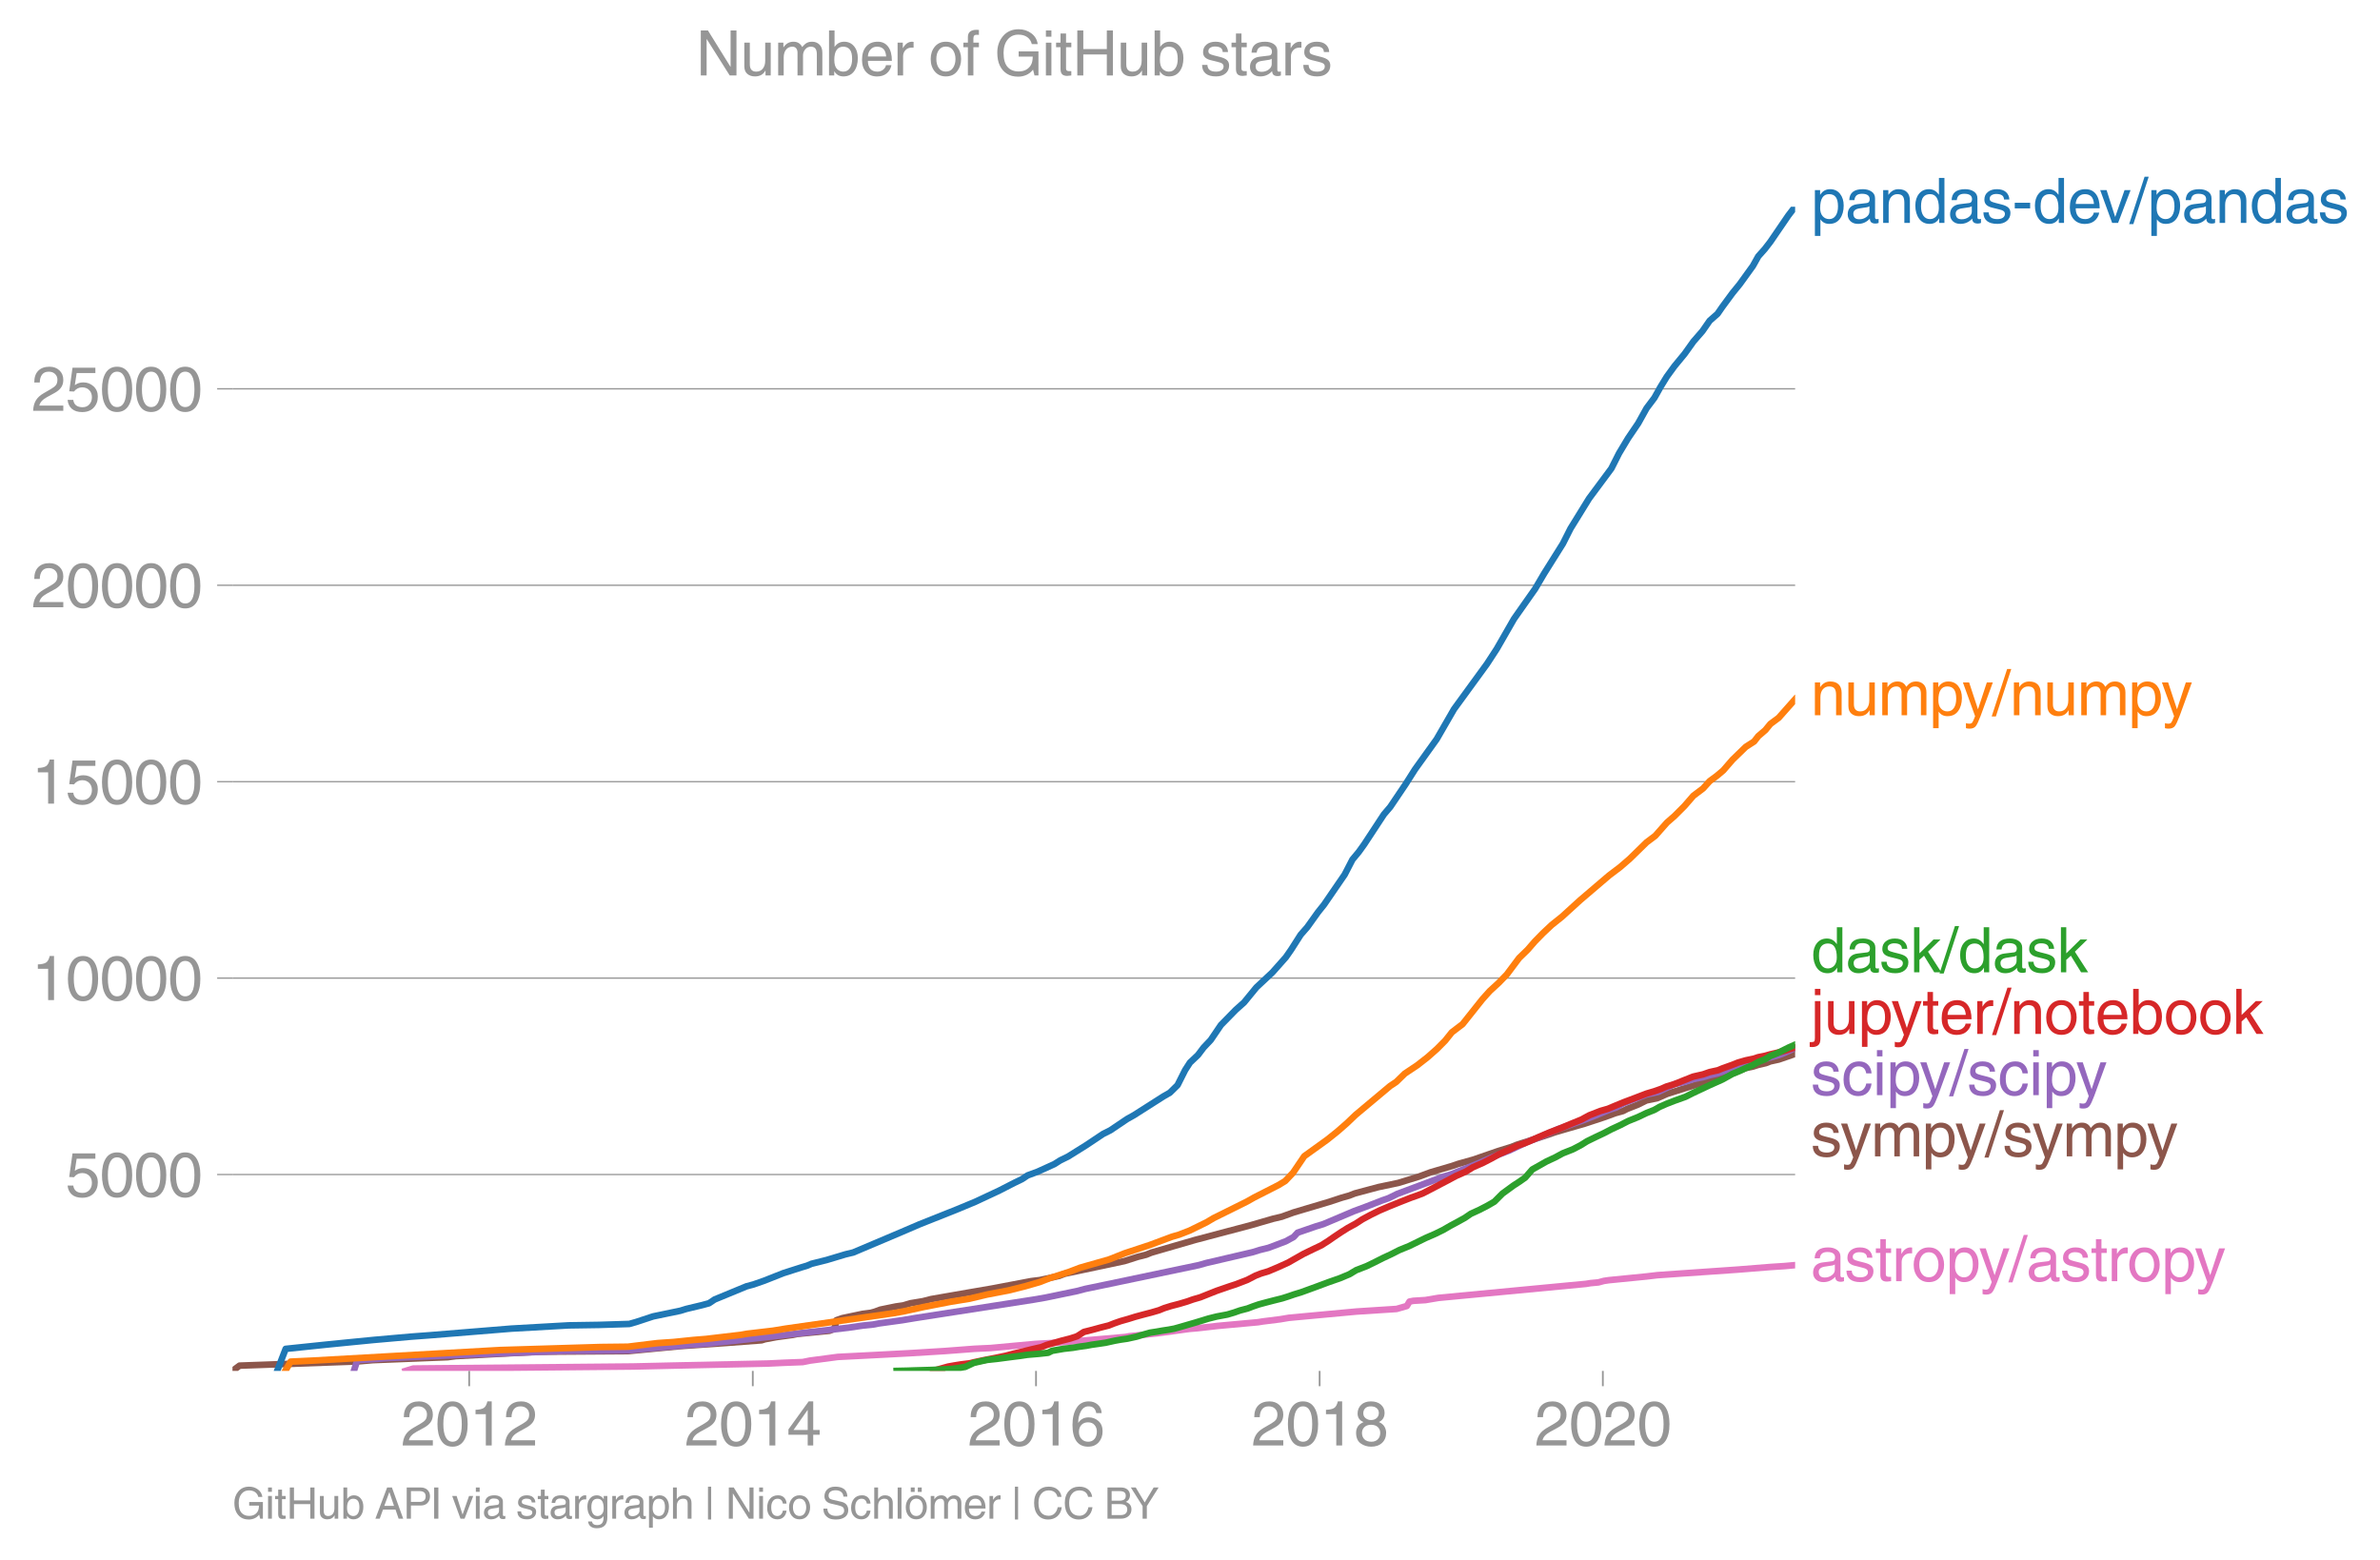 <svg height="475.307" viewBox="0 0 543.907 356.48" width="725.21" xmlns="http://www.w3.org/2000/svg" xmlns:xlink="http://www.w3.org/1999/xlink"><defs><style>*{stroke-linecap:butt;stroke-linejoin:round}</style></defs><g id="figure_1"><path d="M0 356.48h543.907V0H0z" style="fill:none" id="patch_1"/><g id="axes_1"><path d="M53.127 313.361h357.12V47.25H53.127z" style="fill:none" id="patch_2"/><path clip-path="url(#pac9ce09590)" d="m92.69 313.361 1.764-.538 2.295-.027 47.957-.44 8.996-.207 21.752-.467 3.556-.17 4.446-.171 1.638-.332 6.383-.844 8.125-.413 8.217-.431 8.19-.503 6.714-.512 3.665-.17 10.038-.926 4.383-.251 6.51-.503 9.823-.844.947-.17 6.323-.674 7.359-1.006 1.992-.17 4.497-.512 9.245-.844 1.03-.171 4.017-.503 2.028-.341 15.404-1.428 6.565-.422 2.612-.17 2.346-.674.616-1.015.87-.17 2.776-.17 2.971-.504 33.7-3.197 1.04-.17 1.805-.17 1.229-.333 1.125-.17 8.616-.854 2.517-.296 18.405-1.275 7.407-.593 3.19-.206 2.429-.216h0" style="fill:none;stroke:#e377c2;stroke-linecap:square;stroke-width:1.5" id="line2d_1"/><g id="matplotlib.axis_1"><g id="xtick_1"><g id="line2d_2"><defs><path d="M0 0v3.5" id="mde2d7be939" style="stroke:#969696;stroke-width:.4"/></defs><use style="fill:#969696;stroke:#969696;stroke-width:.4" x="107.225" xlink:href="#mde2d7be939" y="313.361"/></g><g style="fill:#969696" transform="matrix(.14 0 0 -.14 91.654 330.41)" id="text_1"><defs><path d="M281 2888q0 793 409 1202 410 410 1148 410 618 0 1012-375t394-969q0-462-227-780-226-317-667-557l-775-425q-684-375-775-863h2444V0H166q25 634 275 1056t781 728l806 469q322 185 469 383t147 545q0 344-241 578-240 235-650 235-453 0-678-299-225-298-231-807H281z" id="HelveticaWorld-Regular-32" transform="scale(.016)"/><path d="M2719 2188q0 903-239 1354-239 452-702 452-453 0-697-452-243-451-243-1354 0-875 240-1340 241-464 700-464 463 0 702 448 239 449 239 1356zm603 0q0-1107-400-1709-400-601-1144-601-772 0-1156 623-384 624-384 1687 0 1090 393 1701 394 611 1147 611 744 0 1144-608t400-1704z" id="HelveticaWorld-Regular-30" transform="scale(.016)"/><path d="M2297 0h-600v3194H647v447q550 18 818 176 269 158 391 683h441V0z" id="HelveticaWorld-Regular-31" transform="scale(.016)"/></defs><use xlink:href="#HelveticaWorld-Regular-32"/><use x="55.615" xlink:href="#HelveticaWorld-Regular-30"/><use x="111.23" xlink:href="#HelveticaWorld-Regular-31"/><use x="166.846" xlink:href="#HelveticaWorld-Regular-32"/></g></g><g id="xtick_2"><use style="fill:#969696;stroke:#969696;stroke-width:.4" x="172.038" xlink:href="#mde2d7be939" y="313.361" id="line2d_3"/><g style="fill:#969696" transform="matrix(.14 0 0 -.14 156.468 330.41)" id="text_2"><defs><path d="M678 1581h1447v2041h-12L678 1581zm2010-487V0h-563v1094H159v550l2063 2856h466V1581h659v-487h-659z" id="HelveticaWorld-Regular-34" transform="scale(.016)"/></defs><use xlink:href="#HelveticaWorld-Regular-32"/><use x="55.615" xlink:href="#HelveticaWorld-Regular-30"/><use x="111.23" xlink:href="#HelveticaWorld-Regular-31"/><use x="166.846" xlink:href="#HelveticaWorld-Regular-34"/></g></g><g id="xtick_3"><use style="fill:#969696;stroke:#969696;stroke-width:.4" x="236.764" xlink:href="#mde2d7be939" y="313.361" id="line2d_4"/><g style="fill:#969696" transform="matrix(.14 0 0 -.14 221.193 330.41)" id="text_3"><defs><path d="M903 1381q0-440 262-719 263-278 685-278 403 0 642 284 239 285 239 748 0 403-236 675t-670 272q-422 0-672-266t-250-716zm1766 1922q-63 344-255 517-192 174-520 174-519 0-791-507-272-506-278-1159l13-12q359 553 1068 553 566 0 988-375t422-1053q0-672-400-1118-400-445-1078-445-782 0-1188 556-406 557-406 1660 0 1062 415 1734 416 672 1247 672 538 0 910-321 372-320 403-876h-550z" id="HelveticaWorld-Regular-36" transform="scale(.016)"/></defs><use xlink:href="#HelveticaWorld-Regular-32"/><use x="55.615" xlink:href="#HelveticaWorld-Regular-30"/><use x="111.23" xlink:href="#HelveticaWorld-Regular-31"/><use x="166.846" xlink:href="#HelveticaWorld-Regular-36"/></g></g><g id="xtick_4"><use style="fill:#969696;stroke:#969696;stroke-width:.4" x="301.578" xlink:href="#mde2d7be939" y="313.361" id="line2d_5"/><g style="fill:#969696" transform="matrix(.14 0 0 -.14 286.007 330.41)" id="text_4"><defs><path d="M1766 2597q347 0 573 198 227 199 227 527 0 294-218 483-217 189-620 189-359 0-555-199-195-198-195-504 0-328 244-511t544-183zm6-484q-434 0-681-241t-247-591q0-403 250-650t712-247q410 0 655 247t245 657q0 350-245 587-245 238-689 238zm1378 1228q0-678-578-947 397-178 567-471 170-292 170-623 0-641-413-1032-412-390-1112-390-612 0-1076 336T244 1306q0 763 762 1082-609 243-609 875 0 531 361 884t1001 353q641 0 1016-333t375-826z" id="HelveticaWorld-Regular-38" transform="scale(.016)"/></defs><use xlink:href="#HelveticaWorld-Regular-32"/><use x="55.615" xlink:href="#HelveticaWorld-Regular-30"/><use x="111.23" xlink:href="#HelveticaWorld-Regular-31"/><use x="166.846" xlink:href="#HelveticaWorld-Regular-38"/></g></g><g id="xtick_5"><use style="fill:#969696;stroke:#969696;stroke-width:.4" x="366.303" xlink:href="#mde2d7be939" y="313.361" id="line2d_6"/><g style="fill:#969696" transform="matrix(.14 0 0 -.14 350.732 330.41)" id="text_5"><use xlink:href="#HelveticaWorld-Regular-32"/><use x="55.615" xlink:href="#HelveticaWorld-Regular-30"/><use x="111.23" xlink:href="#HelveticaWorld-Regular-32"/><use x="166.846" xlink:href="#HelveticaWorld-Regular-30"/></g></g></g><g id="matplotlib.axis_2"><g id="ytick_1"><path clip-path="url(#pac9ce09590)" d="M53.127 268.472h357.12" style="fill:none;stroke:#969696;stroke-linecap:square;stroke-width:.3" id="line2d_7"/><g id="line2d_8"><defs><path d="M0 0h-3.5" id="m4c3da4c99e" style="stroke:#969696;stroke-width:.3"/></defs><use style="fill:#969696;stroke:#969696;stroke-width:.3" x="53.127" xlink:href="#m4c3da4c99e" y="268.472"/></g><g style="fill:#969696" transform="matrix(.14 0 0 -.14 14.985 273.497)" id="text_6"><defs><path d="M941 2619q372 281 872 281 606 0 1042-403t436-1038q0-690-421-1139-420-448-1179-448-660 0-1041 323-381 324-444 918h582q43-363 284-555t669-192q415 0 681 287 266 288 266 735 0 456-279 731-278 275-718 275-500 0-835-428l-484 25 337 2406h2332v-544H1131L941 2619z" id="HelveticaWorld-Regular-35" transform="scale(.016)"/></defs><use xlink:href="#HelveticaWorld-Regular-35"/><use x="55.615" xlink:href="#HelveticaWorld-Regular-30"/><use x="111.23" xlink:href="#HelveticaWorld-Regular-30"/><use x="166.846" xlink:href="#HelveticaWorld-Regular-30"/></g></g><g id="ytick_2"><path clip-path="url(#pac9ce09590)" d="M53.127 223.574h357.12" style="fill:none;stroke:#969696;stroke-linecap:square;stroke-width:.3" id="line2d_9"/><use style="fill:#969696;stroke:#969696;stroke-width:.3" x="53.127" xlink:href="#m4c3da4c99e" y="223.574" id="line2d_10"/><g style="fill:#969696" transform="matrix(.14 0 0 -.14 7.2 228.599)" id="text_7"><use xlink:href="#HelveticaWorld-Regular-31"/><use x="55.615" xlink:href="#HelveticaWorld-Regular-30"/><use x="111.23" xlink:href="#HelveticaWorld-Regular-30"/><use x="166.846" xlink:href="#HelveticaWorld-Regular-30"/><use x="222.461" xlink:href="#HelveticaWorld-Regular-30"/></g></g><g id="ytick_3"><path clip-path="url(#pac9ce09590)" d="M53.127 178.676h357.12" style="fill:none;stroke:#969696;stroke-linecap:square;stroke-width:.3" id="line2d_11"/><use style="fill:#969696;stroke:#969696;stroke-width:.3" x="53.127" xlink:href="#m4c3da4c99e" y="178.676" id="line2d_12"/><g style="fill:#969696" transform="matrix(.14 0 0 -.14 7.2 183.7)" id="text_8"><use xlink:href="#HelveticaWorld-Regular-31"/><use x="55.615" xlink:href="#HelveticaWorld-Regular-35"/><use x="111.23" xlink:href="#HelveticaWorld-Regular-30"/><use x="166.846" xlink:href="#HelveticaWorld-Regular-30"/><use x="222.461" xlink:href="#HelveticaWorld-Regular-30"/></g></g><g id="ytick_4"><path clip-path="url(#pac9ce09590)" d="M53.127 133.777h357.12" style="fill:none;stroke:#969696;stroke-linecap:square;stroke-width:.3" id="line2d_13"/><use style="fill:#969696;stroke:#969696;stroke-width:.3" x="53.127" xlink:href="#m4c3da4c99e" y="133.777" id="line2d_14"/><g style="fill:#969696" transform="matrix(.14 0 0 -.14 7.2 138.802)" id="text_9"><use xlink:href="#HelveticaWorld-Regular-32"/><use x="55.615" xlink:href="#HelveticaWorld-Regular-30"/><use x="111.23" xlink:href="#HelveticaWorld-Regular-30"/><use x="166.846" xlink:href="#HelveticaWorld-Regular-30"/><use x="222.461" xlink:href="#HelveticaWorld-Regular-30"/></g></g><g id="ytick_5"><path clip-path="url(#pac9ce09590)" d="M53.127 88.879h357.12" style="fill:none;stroke:#969696;stroke-linecap:square;stroke-width:.3" id="line2d_15"/><use style="fill:#969696;stroke:#969696;stroke-width:.3" x="53.127" xlink:href="#m4c3da4c99e" y="88.879" id="line2d_16"/><g style="fill:#969696" transform="matrix(.14 0 0 -.14 7.2 93.904)" id="text_10"><use xlink:href="#HelveticaWorld-Regular-32"/><use x="55.615" xlink:href="#HelveticaWorld-Regular-35"/><use x="111.23" xlink:href="#HelveticaWorld-Regular-30"/><use x="166.846" xlink:href="#HelveticaWorld-Regular-30"/><use x="222.461" xlink:href="#HelveticaWorld-Regular-30"/></g></g></g><path clip-path="url(#pac9ce09590)" d="m53.127 313.361 1.622-1.203 26.976-.96 3.477-.297 17.11-.674 1.864-.242 18.958-1.006 20.35-.134 12.044-1.15 10.416-.718 8.107-.61.772-.243 2.612-.485 3.5-.476 1.217-.242 7.412-.728 1.168-.485.416-1.93 1.363-.476 4.608-.97 1.879-.243.888-.242 1.32-.485 3.545-.727 1.692-.243 1.603-.485 2.88-.476 1.895-.484 8.306-1.446 5.641-.97 8.885-1.688 2.006-.243 4.408-.96 1.255-.485 13.68-2.9 3.017-.962 1.915-.484 1.195-.485 10.01-2.9 12.762-3.377 5.023-1.455 2.015-.476 2.68-.97 8.118-2.415 2.914-.96 1.726-.486 1.233-.485 5.387-1.445 4.58-.961 4.733-1.455 2.615-.97 4.926-1.445 1.413-.485 3.455-.97 5.586-1.93 3.1-.962 1.195-.485 6.04-1.94 2.794-.96 3.334-.97 3.34-.96 4.414-1.455 2.651-.961 1.744-.485.933-.485 2.466-.97 1.947-.97 2.467-.502 2.282-1.006 9.663-3.044 2.167-.377 6.07-2.452 1.755-.368 1.144-.368 1.73-.404 1.043-.404 1.931-.422 3.714-1.284h0" style="fill:none;stroke:#8c564b;stroke-linecap:square;stroke-width:1.5" id="line2d_17"/><path clip-path="url(#pac9ce09590)" d="m80.872 313.361.785-2.46 7.38-.494 15.672-.673 24.14-.925 14.693-.126 13.682-1.24 3.669-.242 7.106-.745 25.811-2.963 3.388-.494 2.34-.243 1.341-.251 5.355-.736 2.958-.494 26.99-4.194 2.84-.494 7.134-1.481 1.867-.494 4.769-.988 21.192-4.445 1.731-.494 10.592-2.47 1.576-.493 1.998-.494 3.934-1.482 1.812-.987.906-.988 4.272-1.473 1.623-.494 6.998-2.963 2.677-.988 3.817-1.481 1.413-.494 2.018-.988 10.573-3.951 1.664-.494 6.121-2.47 4.533-1.975 2.586-.988 4.189-1.975 2.518-.988 4.563-1.975 5.582-1.976 2.632-.988 3.558-1.481 1.51-.494 1.73-.988 5.17-1.975 2.656-.584 3.733-1.77 2.55-.574 1.782-.575 2.19-.44 1.471-.44 1.783-.413 4.847-1.688 9.273-2.523 1.34-.539 2.328-1.077h0" style="fill:none;stroke:#9467bd;stroke-linecap:square;stroke-width:1.5" id="line2d_18"/><g style="fill:#1f77b4" transform="matrix(.14 0 0 -.14 413.818 50.958)" id="text_11"><defs><path d="M959 1516q0-538 262-832 263-293 654-293 428 0 665 348 238 349 238 945 0 654-228 954t-687 300q-447 0-676-352-228-352-228-1070zM422 3347h531v-472h13q359 569 1000 569 647 0 1020-471 373-470 373-1201 0-819-381-1344T1888-97q-582 0-891 450h-13v-1678H422v4672z" id="HelveticaWorld-Regular-70" transform="scale(.016)"/><path d="M2456 1709q-62-65-245-106-183-40-683-106-369-44-542-182-173-137-173-362 0-275 146-428 147-153 469-153 403 0 715 229 313 230 313 558v550zM397 2328q19 566 367 841 349 275 1014 275 531 0 890-241 360-240 360-694V581q0-197 178-197 72 0 185 25V0q-153-63-319-63-288 0-429 123-140 124-146 387Q2016-97 1288-97q-475 0-763 269-287 269-287 700 0 441 250 712 250 272 728 329l993 121q269 41 269 397 0 263-195 403-195 141-592 141-353 0-543-156-189-156-226-491H397z" id="HelveticaWorld-Regular-61" transform="scale(.016)"/><path d="M3150 0h-566v2059q0 475-166 677-165 202-549 202-378 0-632-288-253-287-253-825V0H422v3347h531v-472h13q397 569 1012 569 569 0 870-302 302-301 302-864V0z" id="HelveticaWorld-Regular-6e" transform="scale(.016)"/><path d="M838 1684q0-621 246-957 247-336 657-336 390 0 652 287 263 288 263 838 0 706-224 1064-223 358-679 358-434 0-675-285-240-284-240-969zM3225 0h-531v459h-13Q2363-97 1716-97q-697 0-1079 531-381 532-381 1338 0 744 378 1208 379 464 1016 464 628 0 1000-569l13 38v1681h562V0z" id="HelveticaWorld-Regular-64" transform="scale(.016)"/><path d="M2309 2394q-12 300-214 431-201 131-579 131-275 0-471-122-195-121-195-350 0-181 115-267 116-86 501-183l556-140q506-128 723-327 218-198 218-554 0-494-361-802T1638-97Q934-97 573 195q-360 293-367 880h544q13-347 230-516 217-168 651-168 353 0 561 140 208 141 208 391 0 178-135 284-134 107-531 197l-653 160q-397 100-586 298t-189 514q0 494 353 781 354 288 922 288 607 0 930-296 323-295 342-754h-544z" id="HelveticaWorld-Regular-73" transform="scale(.016)"/><path d="M1850 1484H281v575h1569v-575z" id="HelveticaWorld-Regular-2d" transform="scale(.016)"/><path d="M2719 1941q-44 543-288 770-243 227-647 227-409 0-661-288-251-287-267-709h1863zm537-891q-93-519-509-859-366-288-963-294-703 6-1116 461-412 455-412 1223 0 882 425 1372 425 491 1182 491 678 0 1059-507 381-506 381-1446H856q0-525 244-813 244-287 731-287 344 0 591 207 247 208 272 452h562z" id="HelveticaWorld-Regular-65" transform="scale(.016)"/><path d="M2522 3347h616L1863 0h-604L38 3347h653l872-2725h12l947 2725z" id="HelveticaWorld-Regular-76" transform="scale(.016)"/><path d="M319-122h-428l1575 4838h422L319-122z" id="HelveticaWorld-Regular-2f" transform="scale(.016)"/></defs><use xlink:href="#HelveticaWorld-Regular-70"/><use x="56.494" xlink:href="#HelveticaWorld-Regular-61"/><use x="111.426" xlink:href="#HelveticaWorld-Regular-6e"/><use x="166.602" xlink:href="#HelveticaWorld-Regular-64"/><use x="223.584" xlink:href="#HelveticaWorld-Regular-61"/><use x="278.516" xlink:href="#HelveticaWorld-Regular-73"/><use x="328.516" xlink:href="#HelveticaWorld-Regular-2d"/><use x="361.816" xlink:href="#HelveticaWorld-Regular-64"/><use x="418.799" xlink:href="#HelveticaWorld-Regular-65"/><use x="471.844" xlink:href="#HelveticaWorld-Regular-76"/><use x="521.453" xlink:href="#HelveticaWorld-Regular-2f"/><use x="549.236" xlink:href="#HelveticaWorld-Regular-70"/><use x="605.73" xlink:href="#HelveticaWorld-Regular-61"/><use x="660.662" xlink:href="#HelveticaWorld-Regular-6e"/><use x="715.838" xlink:href="#HelveticaWorld-Regular-64"/><use x="772.82" xlink:href="#HelveticaWorld-Regular-61"/><use x="827.752" xlink:href="#HelveticaWorld-Regular-73"/></g><g style="fill:#ff7f0e" transform="matrix(.14 0 0 -.14 413.818 163.488)" id="text_12"><defs><path d="M391 3347h562V1125q0-369 167-552 168-182 480-182 434 0 678 307 244 308 244 805v1844h562V0h-531v488l-12 12Q2222-97 1478-97q-481 0-784 262-303 263-303 776v2406z" id="HelveticaWorld-Regular-75" transform="scale(.016)"/><path d="M422 3347h531v-472h13q378 569 1012 569 628 0 891-544 240 294 465 419t557 125q434 0 735-285 302-284 302-843V0h-562v2163q0 390-147 582-147 193-475 193-331 0-560-269-228-269-228-628V0h-562v2316q0 290-135 456-134 166-390 166-403 0-644-300t-241-813V0H422v3347z" id="HelveticaWorld-Regular-6d" transform="scale(.016)"/><path d="M2497 3347h612L1913 63q-32-88-63-166-272-725-469-995-197-271-637-271-231 0-378 50v513q159-57 350-57 206 0 301 130 96 130 283 636L56 3347h635l897-2725h12l897 2725z" id="HelveticaWorld-Regular-79" transform="scale(.016)"/></defs><use xlink:href="#HelveticaWorld-Regular-6e"/><use x="55.176" xlink:href="#HelveticaWorld-Regular-75"/><use x="109.961" xlink:href="#HelveticaWorld-Regular-6d"/><use x="192.969" xlink:href="#HelveticaWorld-Regular-70"/><use x="247.463" xlink:href="#HelveticaWorld-Regular-79"/><use x="297.072" xlink:href="#HelveticaWorld-Regular-2f"/><use x="324.855" xlink:href="#HelveticaWorld-Regular-6e"/><use x="380.031" xlink:href="#HelveticaWorld-Regular-75"/><use x="434.816" xlink:href="#HelveticaWorld-Regular-6d"/><use x="517.824" xlink:href="#HelveticaWorld-Regular-70"/><use x="572.318" xlink:href="#HelveticaWorld-Regular-79"/></g><g style="fill:#2ca02c" transform="matrix(.14 0 0 -.14 413.818 222.243)" id="text_13"><defs><path d="M3200 0h-722L1434 1691l-468-422V0H422v4594h544V1931l1440 1416h716L1844 2100 3200 0z" id="HelveticaWorld-Regular-6b" transform="scale(.016)"/></defs><use xlink:href="#HelveticaWorld-Regular-64"/><use x="56.982" xlink:href="#HelveticaWorld-Regular-61"/><use x="111.914" xlink:href="#HelveticaWorld-Regular-73"/><use x="161.914" xlink:href="#HelveticaWorld-Regular-6b"/><use x="211.914" xlink:href="#HelveticaWorld-Regular-2f"/><use x="239.697" xlink:href="#HelveticaWorld-Regular-64"/><use x="296.68" xlink:href="#HelveticaWorld-Regular-61"/><use x="351.611" xlink:href="#HelveticaWorld-Regular-73"/><use x="401.611" xlink:href="#HelveticaWorld-Regular-6b"/></g><g style="fill:#d62728" transform="matrix(.14 0 0 -.14 413.818 236.328)" id="text_14"><defs><path d="M984 3956H422v638h562v-638zm0-4450q0-478-227-664-226-186-629-186-115 0-237 19v487H38q237 0 310 71 74 70 74 339v3775h562V-494z" id="HelveticaWorld-Regular-6a" transform="scale(.016)"/><path d="M1100 2881V703q0-128 70-195 71-67 252-67h216V0q-307-44-422-44-353 0-516 169-162 169-162 547v2209H84v466h454v934h562v-934h538v-466h-538z" id="HelveticaWorld-Regular-74" transform="scale(.016)"/><path d="M984 0H422v3347h531v-556h13q365 653 940 653 91 0 147-19v-584h-209q-378 0-619-257-241-256-241-637V0z" id="HelveticaWorld-Regular-72" transform="scale(.016)"/><path d="M813 1678q0-559 253-920t718-361q482 0 732 378t250 903q0 531-250 901-250 371-732 371-446 0-709-349-262-348-262-923zm-575 0q0 747 415 1256 416 510 1131 510 732 0 1144-516 413-515 413-1250 0-737-410-1256Q2522-97 1784-97q-709 0-1128 503-418 503-418 1272z" id="HelveticaWorld-Regular-6f" transform="scale(.016)"/><path d="M2778 1684q0 672-238 963-237 291-677 291-447-7-676-349-228-342-228-989 0-659 275-934t641-275q416 0 659 342 244 342 244 951zM422 0v4594h562V2925h13q359 519 969 519 625 0 1009-464t384-1208q0-838-388-1354Q2584-97 1888-97q-613 0-922 513h-13V0H422z" id="HelveticaWorld-Regular-62" transform="scale(.016)"/></defs><use xlink:href="#HelveticaWorld-Regular-6a"/><use x="22.021" xlink:href="#HelveticaWorld-Regular-75"/><use x="76.807" xlink:href="#HelveticaWorld-Regular-70"/><use x="131.301" xlink:href="#HelveticaWorld-Regular-79"/><use x="181.91" xlink:href="#HelveticaWorld-Regular-74"/><use x="209.596" xlink:href="#HelveticaWorld-Regular-65"/><use x="265.016" xlink:href="#HelveticaWorld-Regular-72"/><use x="297.584" xlink:href="#HelveticaWorld-Regular-2f"/><use x="325.367" xlink:href="#HelveticaWorld-Regular-6e"/><use x="380.543" xlink:href="#HelveticaWorld-Regular-6f"/><use x="436.451" xlink:href="#HelveticaWorld-Regular-74"/><use x="464.137" xlink:href="#HelveticaWorld-Regular-65"/><use x="519.557" xlink:href="#HelveticaWorld-Regular-62"/><use x="576.051" xlink:href="#HelveticaWorld-Regular-6f"/><use x="631.959" xlink:href="#HelveticaWorld-Regular-6f"/><use x="687.867" xlink:href="#HelveticaWorld-Regular-6b"/></g><g style="fill:#9467bd" transform="matrix(.14 0 0 -.14 413.818 250.328)" id="text_15"><defs><path d="M2534 2222q-121 716-793 716-416 0-669-333t-253-927q0-647 234-967 235-320 681-320 300 0 519 220t281 573h544q-84-621-439-951T1722-97q-659 0-1081 451-422 452-422 1227 0 850 422 1356 422 507 1184 507 556 0 886-333t367-889h-544z" id="HelveticaWorld-Regular-63" transform="scale(.016)"/><path d="M422 3956v638h562v-638H422zM984 0H422v3347h562V0z" id="HelveticaWorld-Regular-69" transform="scale(.016)"/></defs><use xlink:href="#HelveticaWorld-Regular-73"/><use x="50" xlink:href="#HelveticaWorld-Regular-63"/><use x="101.27" xlink:href="#HelveticaWorld-Regular-69"/><use x="123.291" xlink:href="#HelveticaWorld-Regular-70"/><use x="177.785" xlink:href="#HelveticaWorld-Regular-79"/><use x="227.395" xlink:href="#HelveticaWorld-Regular-2f"/><use x="255.178" xlink:href="#HelveticaWorld-Regular-73"/><use x="305.178" xlink:href="#HelveticaWorld-Regular-63"/><use x="356.447" xlink:href="#HelveticaWorld-Regular-69"/><use x="378.469" xlink:href="#HelveticaWorld-Regular-70"/><use x="432.963" xlink:href="#HelveticaWorld-Regular-79"/></g><g style="fill:#8c564b" transform="matrix(.14 0 0 -.14 413.818 264.328)" id="text_16"><use xlink:href="#HelveticaWorld-Regular-73"/><use x="48.5" xlink:href="#HelveticaWorld-Regular-79"/><use x="98.109" xlink:href="#HelveticaWorld-Regular-6d"/><use x="181.117" xlink:href="#HelveticaWorld-Regular-70"/><use x="235.611" xlink:href="#HelveticaWorld-Regular-79"/><use x="285.221" xlink:href="#HelveticaWorld-Regular-2f"/><use x="313.004" xlink:href="#HelveticaWorld-Regular-73"/><use x="361.504" xlink:href="#HelveticaWorld-Regular-79"/><use x="411.113" xlink:href="#HelveticaWorld-Regular-6d"/><use x="494.121" xlink:href="#HelveticaWorld-Regular-70"/><use x="548.615" xlink:href="#HelveticaWorld-Regular-79"/></g><g style="fill:#e377c2" transform="matrix(.14 0 0 -.14 413.818 292.849)" id="text_17"><use xlink:href="#HelveticaWorld-Regular-61"/><use x="54.932" xlink:href="#HelveticaWorld-Regular-73"/><use x="104.932" xlink:href="#HelveticaWorld-Regular-74"/><use x="132.617" xlink:href="#HelveticaWorld-Regular-72"/><use x="164.186" xlink:href="#HelveticaWorld-Regular-6f"/><use x="220.094" xlink:href="#HelveticaWorld-Regular-70"/><use x="274.588" xlink:href="#HelveticaWorld-Regular-79"/><use x="324.197" xlink:href="#HelveticaWorld-Regular-2f"/><use x="351.98" xlink:href="#HelveticaWorld-Regular-61"/><use x="406.912" xlink:href="#HelveticaWorld-Regular-73"/><use x="456.912" xlink:href="#HelveticaWorld-Regular-74"/><use x="484.598" xlink:href="#HelveticaWorld-Regular-72"/><use x="516.166" xlink:href="#HelveticaWorld-Regular-6f"/><use x="572.074" xlink:href="#HelveticaWorld-Regular-70"/><use x="626.568" xlink:href="#HelveticaWorld-Regular-79"/></g><g style="fill:#969696" transform="matrix(.097 0 0 -.097 53.127 347.141)" id="text_18"><defs><path d="M2463 2456h2018V0h-403l-150 594q-294-375-691-546-396-170-824-170-691 0-1155 301-464 302-721 833-256 532-256 1326 0 990 589 1684t1586 694q744 0 1300-416 557-416 647-1100h-600q-109 453-462 709-353 257-916 257-678 0-1091-511-412-511-412-1352 0-978 409-1436 410-458 1119-458 463 0 783 183t492 497q172 314 172 836H2463v531z" id="HelveticaWorld-Regular-47" transform="scale(.016)"/><path d="M4153 0h-622v2144H1131V0H519v4594h612V2694h2400v1900h622V0z" id="HelveticaWorld-Regular-48" transform="scale(.016)"/><path d="m2816 1888-678 2021h-13l-737-2021h1428zm-1619-550L716 0H78l1728 4594h703L4172 0h-678l-453 1338H1197z" id="HelveticaWorld-Regular-41" transform="scale(.016)"/><path d="M1141 2472h1234q466 0 700 204 234 205 234 621 0 372-225 569t-684 197H1141V2472zm0-2472H519v4594h2065q616 0 991-358t375-933q0-597-363-980-362-382-1003-382H1141V0z" id="HelveticaWorld-Regular-50" transform="scale(.016)"/><path d="M1141 0H519v4594h622V0z" id="HelveticaWorld-Regular-49" transform="scale(.016)"/><path d="M831 1684q0-615 244-954t659-339q404 0 660 293 256 294 256 832 0 706-224 1064-223 358-679 358-459 0-688-305-228-305-228-949zM3188 191q0-807-388-1203-387-397-1169-397-562 0-895 259T353-409h563q43-244 226-388t530-144q472 0 712 254 241 253 241 821v238h-12Q2297-97 1722-97q-716 0-1094 528T250 1772q0 744 381 1208 382 464 1013 464 634 0 1000-569h12v472h532V191z" id="HelveticaWorld-Regular-67" transform="scale(.016)"/><path d="M3150 0h-566v2188q0 403-156 576-156 174-509 174-435 0-685-282-250-281-250-831V0H422v4594h562V2900h13q384 544 981 544 550 0 861-288 311-287 311-878V0z" id="HelveticaWorld-Regular-68" transform="scale(.016)"/><path d="M603 4716h466V-122H603v4838z" id="HelveticaWorld-Regular-7c" transform="scale(.016)"/><path d="M3559 4594h600V0h-690L1125 3713h-12V0H519v4594h728L3547 884h12v3710z" id="HelveticaWorld-Regular-4e" transform="scale(.016)"/><path d="M3225 3250q-19 438-327 686-307 248-810 248-507 0-779-208-271-207-271-598 0-209 118-359 119-150 425-222l1313-300q531-116 787-440 257-323 257-788 0-681-500-1036T2138-122q-610 0-962 156-351 157-623 497-272 341-272 953h582q0-512 340-794 341-281 928-281 569 0 886 202t317 573q0 338-189 505t-739 295l-990 232q-494 112-738 392t-244 689q0 619 417 1019 418 400 1165 400 843 0 1301-352 458-351 492-1114h-584z" id="HelveticaWorld-Regular-53" transform="scale(.016)"/><path d="M984 0H422v4594h562V0z" id="HelveticaWorld-Regular-6c" transform="scale(.016)"/><path d="M813 1678q0-559 253-920t718-361q482 0 732 378t250 903q0 531-250 901-250 371-732 371-446 0-709-349-262-348-262-923zm-575 0q0 747 415 1256 416 510 1131 510 732 0 1144-516 413-515 413-1250 0-737-410-1256Q2522-97 1784-97q-709 0-1128 503-418 503-418 1272zm2351 2266h-575v650h575v-650zm-1038 0H976v650h575v-650z" id="HelveticaWorld-Regular-f6" transform="scale(.016)"/><path d="M3713 3213q-104 468-434 710-329 243-854 243-678 0-1091-493-412-492-412-1329 0-969 390-1443 391-473 1132-473 487 0 838 323 352 324 474 940h603q-121-885-671-1349T2350-122q-941 0-1505 647T281 2322q0 1109 589 1751 589 643 1555 643 800 0 1297-413 497-412 591-1090h-600z" id="HelveticaWorld-Regular-43" transform="scale(.016)"/><path d="M519 4594h2015q594 0 947-322t353-834q0-310-155-565-154-254-460-395 428-162 629-431 202-269 202-691 0-593-428-975Q3194 0 2491 0H519v4594zm612-4063h1325q488 0 731 226 244 227 244 612 0 390-272 582-271 193-803 193H1131V531zm0 2119h1128q494 0 724 179 230 180 230 562 0 328-218 500-217 172-729 172H1131V2650z" id="HelveticaWorld-Regular-42" transform="scale(.016)"/><path d="M2388 0h-622v1850L31 4594h725l1319-2206 1316 2206h731L2388 1850V0z" id="HelveticaWorld-Regular-59" transform="scale(.016)"/></defs><use xlink:href="#HelveticaWorld-Regular-47"/><use x="77.1" xlink:href="#HelveticaWorld-Regular-69"/><use x="99.121" xlink:href="#HelveticaWorld-Regular-74"/><use x="126.807" xlink:href="#HelveticaWorld-Regular-48"/><use x="199.805" xlink:href="#HelveticaWorld-Regular-75"/><use x="254.59" xlink:href="#HelveticaWorld-Regular-62"/><use x="311.084" xlink:href="#HelveticaWorld-Regular-20"/><use x="335.498" xlink:href="#HelveticaWorld-Regular-41"/><use x="402.197" xlink:href="#HelveticaWorld-Regular-50"/><use x="466.846" xlink:href="#HelveticaWorld-Regular-49"/><use x="492.627" xlink:href="#HelveticaWorld-Regular-20"/><use x="517.041" xlink:href="#HelveticaWorld-Regular-76"/><use x="566.65" xlink:href="#HelveticaWorld-Regular-69"/><use x="588.672" xlink:href="#HelveticaWorld-Regular-61"/><use x="643.604" xlink:href="#HelveticaWorld-Regular-20"/><use x="668.018" xlink:href="#HelveticaWorld-Regular-73"/><use x="718.018" xlink:href="#HelveticaWorld-Regular-74"/><use x="745.703" xlink:href="#HelveticaWorld-Regular-61"/><use x="800.635" xlink:href="#HelveticaWorld-Regular-72"/><use x="832.203" xlink:href="#HelveticaWorld-Regular-67"/><use x="888.111" xlink:href="#HelveticaWorld-Regular-72"/><use x="919.68" xlink:href="#HelveticaWorld-Regular-61"/><use x="974.611" xlink:href="#HelveticaWorld-Regular-70"/><use x="1031.105" xlink:href="#HelveticaWorld-Regular-68"/><use x="1086.281" xlink:href="#HelveticaWorld-Regular-20"/><use x="1110.695" xlink:href="#HelveticaWorld-Regular-7c"/><use x="1136.672" xlink:href="#HelveticaWorld-Regular-20"/><use x="1161.086" xlink:href="#HelveticaWorld-Regular-4e"/><use x="1234.182" xlink:href="#HelveticaWorld-Regular-69"/><use x="1256.203" xlink:href="#HelveticaWorld-Regular-63"/><use x="1307.473" xlink:href="#HelveticaWorld-Regular-6f"/><use x="1363.381" xlink:href="#HelveticaWorld-Regular-20"/><use x="1387.795" xlink:href="#HelveticaWorld-Regular-53"/><use x="1454.006" xlink:href="#HelveticaWorld-Regular-63"/><use x="1505.275" xlink:href="#HelveticaWorld-Regular-68"/><use x="1560.451" xlink:href="#HelveticaWorld-Regular-6c"/><use x="1582.473" xlink:href="#HelveticaWorld-Regular-f6"/><use x="1638.381" xlink:href="#HelveticaWorld-Regular-6d"/><use x="1721.389" xlink:href="#HelveticaWorld-Regular-65"/><use x="1776.809" xlink:href="#HelveticaWorld-Regular-72"/><use x="1809.377" xlink:href="#HelveticaWorld-Regular-20"/><use x="1833.791" xlink:href="#HelveticaWorld-Regular-7c"/><use x="1859.768" xlink:href="#HelveticaWorld-Regular-20"/><use x="1884.182" xlink:href="#HelveticaWorld-Regular-43"/><use x="1956.496" xlink:href="#HelveticaWorld-Regular-43"/><use x="2028.811" xlink:href="#HelveticaWorld-Regular-20"/><use x="2053.225" xlink:href="#HelveticaWorld-Regular-42"/><use x="2116.037" xlink:href="#HelveticaWorld-Regular-59"/></g><g style="fill:#969696" transform="matrix(.14 0 0 -.14 158.992 17.25)" id="text_19"><defs><path d="M1100 2881V0H538v2881H78v466h460v575q0 378 229 557 230 180 642 180 141 0 254-12v-506q-100 12-229 12-187 0-261-92-73-92-73-298v-416h563v-466h-563z" id="HelveticaWorld-Regular-66" transform="scale(.016)"/></defs><use xlink:href="#HelveticaWorld-Regular-4e"/><use x="73.096" xlink:href="#HelveticaWorld-Regular-75"/><use x="127.881" xlink:href="#HelveticaWorld-Regular-6d"/><use x="210.889" xlink:href="#HelveticaWorld-Regular-62"/><use x="267.383" xlink:href="#HelveticaWorld-Regular-65"/><use x="322.803" xlink:href="#HelveticaWorld-Regular-72"/><use x="355.371" xlink:href="#HelveticaWorld-Regular-20"/><use x="379.785" xlink:href="#HelveticaWorld-Regular-6f"/><use x="435.693" xlink:href="#HelveticaWorld-Regular-66"/><use x="463.379" xlink:href="#HelveticaWorld-Regular-20"/><use x="487.793" xlink:href="#HelveticaWorld-Regular-47"/><use x="564.893" xlink:href="#HelveticaWorld-Regular-69"/><use x="586.914" xlink:href="#HelveticaWorld-Regular-74"/><use x="614.6" xlink:href="#HelveticaWorld-Regular-48"/><use x="687.598" xlink:href="#HelveticaWorld-Regular-75"/><use x="742.383" xlink:href="#HelveticaWorld-Regular-62"/><use x="798.877" xlink:href="#HelveticaWorld-Regular-20"/><use x="823.291" xlink:href="#HelveticaWorld-Regular-73"/><use x="873.291" xlink:href="#HelveticaWorld-Regular-74"/><use x="900.977" xlink:href="#HelveticaWorld-Regular-61"/><use x="955.908" xlink:href="#HelveticaWorld-Regular-72"/><use x="988.477" xlink:href="#HelveticaWorld-Regular-73"/></g><path clip-path="url(#pac9ce09590)" d="m213.278 313.361 1.622-.494 1.771-.493 1.35-.243 1.55-.251 1.965-.243 1.038-.251 2.338-.494 2.523-.494 2.392-.494 1.887-.503 2.107-.494 2.013-.493 2.155-.494 1.231-.494 1.73-.494 1.727-.494 1.943-.494 1.532-.503 1.543-.987 1.955-.494 1.799-.494 1.955-.494 1.246-.494 1.42-.494 1.78-.503 1.576-.494 1.82-.493 1.895-.494 1.722-.503 1.21-.494 1.584-.494 1.89-.494 1.69-.503 1.404-.494 1.689-.493 2.48-.988 1.245-.494 1.438-.494 1.426-.494 1.538-.503 2.575-.988 1.902-.987 1.264-.494 1.653-.494 2.355-.997 2.178-.988 1.726-.987 1.75-.988 2.043-.997 2.078-.988 1.568-.996 1.422-.988 1.49-.997 1.566-.988 1.808-.987 1.516-.988 1.859-.997 2.005-.988 2.306-.987 2.452-.988 2.535-.997 1.42-.494 1.274-.494 1.912-.987 1.883-.988 1.91-.997 1.834-.988 2.255-.996 1.608-.988 2.273-.997 1.912-.988 1.758-.987 2.192-.988 2.12-.997 1.456-.494 1.207-.494 2.158-.987 2.32-.988 2.623-.997 2.342-.988 2.417-.987 1.82-.988 2.56-.997 1.724-.494 1.162-.494 2.413-.996 2.623-.988 2.608-.997 1.819-.539 1.523-.539 1.221-.538 1.799-.54 2.122-.861 2.168-.862 2.256-.512 1.493-.52 1.886-.414 1.029-.422 2.324-.835 1.258-.503 1.773-.512 1.718-.359 1.128-.36 1.595-.322 1.169-.333 1.664-.386 1.52-.395 2.475-.79" style="fill:none;stroke:#d62728;stroke-linecap:square;stroke-width:1.5" id="line2d_19"/><path clip-path="url(#pac9ce09590)" d="m204.91 313.361 2.515-.054 1.452-.053 1.968-.054 2.215-.063 2.38-.117 2.116-.117 1.614-.224 1.417-.234 1.97-.924 2.037-.458 1.068-.225 2.222-.233 1.708-.225 1.79-.233 1.858-.234 1.534-.233 2.652-.225 2.117-.233.902-.458 2.658-.458 2.105-.234 1.376-.233 1.662-.225 1.254-.233 1.596-.225 1.565-.233 2.075-.458 1.27-.233 1.615-.234 2.09-.458 1.517-.458 1.588-.458 1.517-.233 1.32-.234 1.465-.224 1.258-.234 1.626-.458 1.572-.458 1.61-.467 1.511-.458 1.492-.458 1.828-.457 2.485-.467 1.538-.458 1.332-.467 1.751-.458 1.211-.467 1.336-.458 1.696-.458 1.766-.458 1.88-.467 1.44-.458 1.326-.458 1.517-.458 1.288-.467 2.508-.916 2.474-.925 2.632-.916 2.208-.925 1.514-.915 2.393-.925 1.885-.916 1.83-.925 1.958-.916 1.82-.925 2.264-.925 1.886-.925 1.875-.916 2.127-.925 1.87-.916 1.592-.925 1.705-.915 1.664-.925 1.338-.916 2.015-.925 1.767-.916 1.6-.925 1.834-1.84 2.52-1.842 1.42-.925 1.301-.924 1.604-1.841 1.635-.916 1.628-.925 1.97-.916 1.704-.925 2.334-.925 1.772-.925 1.472-.916 1.89-.925 1.94-.916 1.774-.924 1.973-.916 1.795-.925 2.276-.925 1.944-.925 1.757-.7 1.223-.7 1.594-.701 1.797-.7 2.519-.899 1.806-.907 1.855-.87 1.85-.872 1.446-.646 1.442-.647 2.348-1.302 1.588-.655 1.414-.656 1.647-.7 1.237-.71 1.664-.682 1.084-.683 1.643-.646 1.277-.647 1.282-.646 1.466-.647" style="fill:none;stroke:#2ca02c;stroke-linecap:square;stroke-width:1.5" id="line2d_20"/><path clip-path="url(#pac9ce09590)" d="m65.194 313.361 1.217-2.119 4.99-.233 42.889-2.416 22.95-.691 6.258-.072 4.834-.593 1.942-.233 3.622-.243 4.554-.467 2.864-.233 8.006-.943 1.351-.242 5.966-.7 2.924-.477 24.698-3.538 2.542-.467 4.344-.951 6.08-1.177 4.363-.71 3.942-.942 4.945-.943 3.766-.943 3.281-.943 2.45-.943 4.397-1.427 2.473-.943 6.625-1.886 3.564-1.41 5.716-1.885 5.082-1.895 1.643-.476 2.42-.943 3.85-1.886 1.587-.943 7.616-3.78 1.671-.943 3.706-1.886 1.842-.942 1.554-.943 1.793-1.895 2.555-3.771 5.249-3.78 2.357-1.887 2.15-1.885 1.973-1.886 7.89-6.61 1.414-.942 1.932-1.886 2.827-1.885 2.416-1.886 2.128-1.886 1.876-1.895 1.51-1.885 2.467-1.886 4.508-5.666 1.69-1.886 2.054-1.886 1.838-1.894 2.822-3.772 1.941-1.885 1.645-1.895 1.847-1.886 2.004-1.886 2.355-1.885 4.148-3.78 6.64-5.667 2.49-1.886 2.18-1.885 3.866-3.78 1.996-1.5 2.659-3.009 1.728-1.508 2.304-2.308 2.006-2.317 2.222-1.679 1.522-1.68 1.651-1.22 1.448-1.222 2.12-2.451 3.027-2.936 1.898-1.222.955-1.22 1.622-1.393 1.145-1.4 1.895-1.41 3.766-4.248h0" style="fill:none;stroke:#ff7f0e;stroke-linecap:square;stroke-width:1.5" id="line2d_21"/><path clip-path="url(#pac9ce09590)" d="m63.341 313.361 1.943-5.037 9.296-.97 4.307-.431 6.496-.638 8.544-.754 4.374-.323 18.513-1.509 13.136-.745 6.923-.108 6.937-.215 1.519-.431 3.922-1.293 6.219-1.293 1.377-.423 3.6-.862 1.585-.43 1.286-.863 7.284-3.008 1.599-.43 2.468-.863 4.334-1.715 4.039-1.293 1.43-.431.985-.422 3.443-.862 4.306-1.293 1.787-.431 11.137-4.715 4.01-1.724 8.639-3.439 4.123-1.715 5.521-2.586 3.344-1.715 1.78-.862 1.3-.862 2.307-.853 3.796-1.725 1.364-.862 1.748-.853 4.14-2.586 3.858-2.577 1.707-.862 3.809-2.568 1.542-.862 6.735-4.292 1.5-.863 1.754-1.724 1.73-3.439 1.106-1.715 1.823-1.724 1.296-1.715 1.629-1.724 2.336-3.44 3.366-3.439 1.92-1.715 2.807-3.43 3.677-3.44 3.049-3.438 1.203-1.724 2.197-3.44 1.5-1.715 2.46-3.439 1.38-1.724 4.713-6.87 1.78-3.439 1.426-1.715 1.24-1.724 4.517-6.878 1.462-1.715 3.483-5.164 2.184-3.439 4.933-6.87 3.97-6.878 7.517-10.317 2.243-3.44 3.945-6.87 4.835-6.878 2.02-3.439 4.315-6.878 1.738-3.44 4.24-6.869 5.108-6.878 1.736-3.44 2.06-3.439 2.33-3.439 1.912-3.439 1.807-2.407 1.342-2.406 1.477-2.407 1.75-2.406 2.316-2.81 2.015-2.82 2.06-2.371 1.653-2.38 1.796-1.58 1.099-1.59 2.335-3.17 1.632-2.002 3.02-4.184 1.225-2.191 1.48-1.662 1.29-1.67 4.105-6.007 1.545-2.012h0" style="fill:none;stroke:#1f77b4;stroke-linecap:square;stroke-width:1.5" id="line2d_22"/></g></g><defs><clipPath id="pac9ce09590"><path d="M53.127 47.249h357.12v266.112H53.127z"/></clipPath></defs></svg>